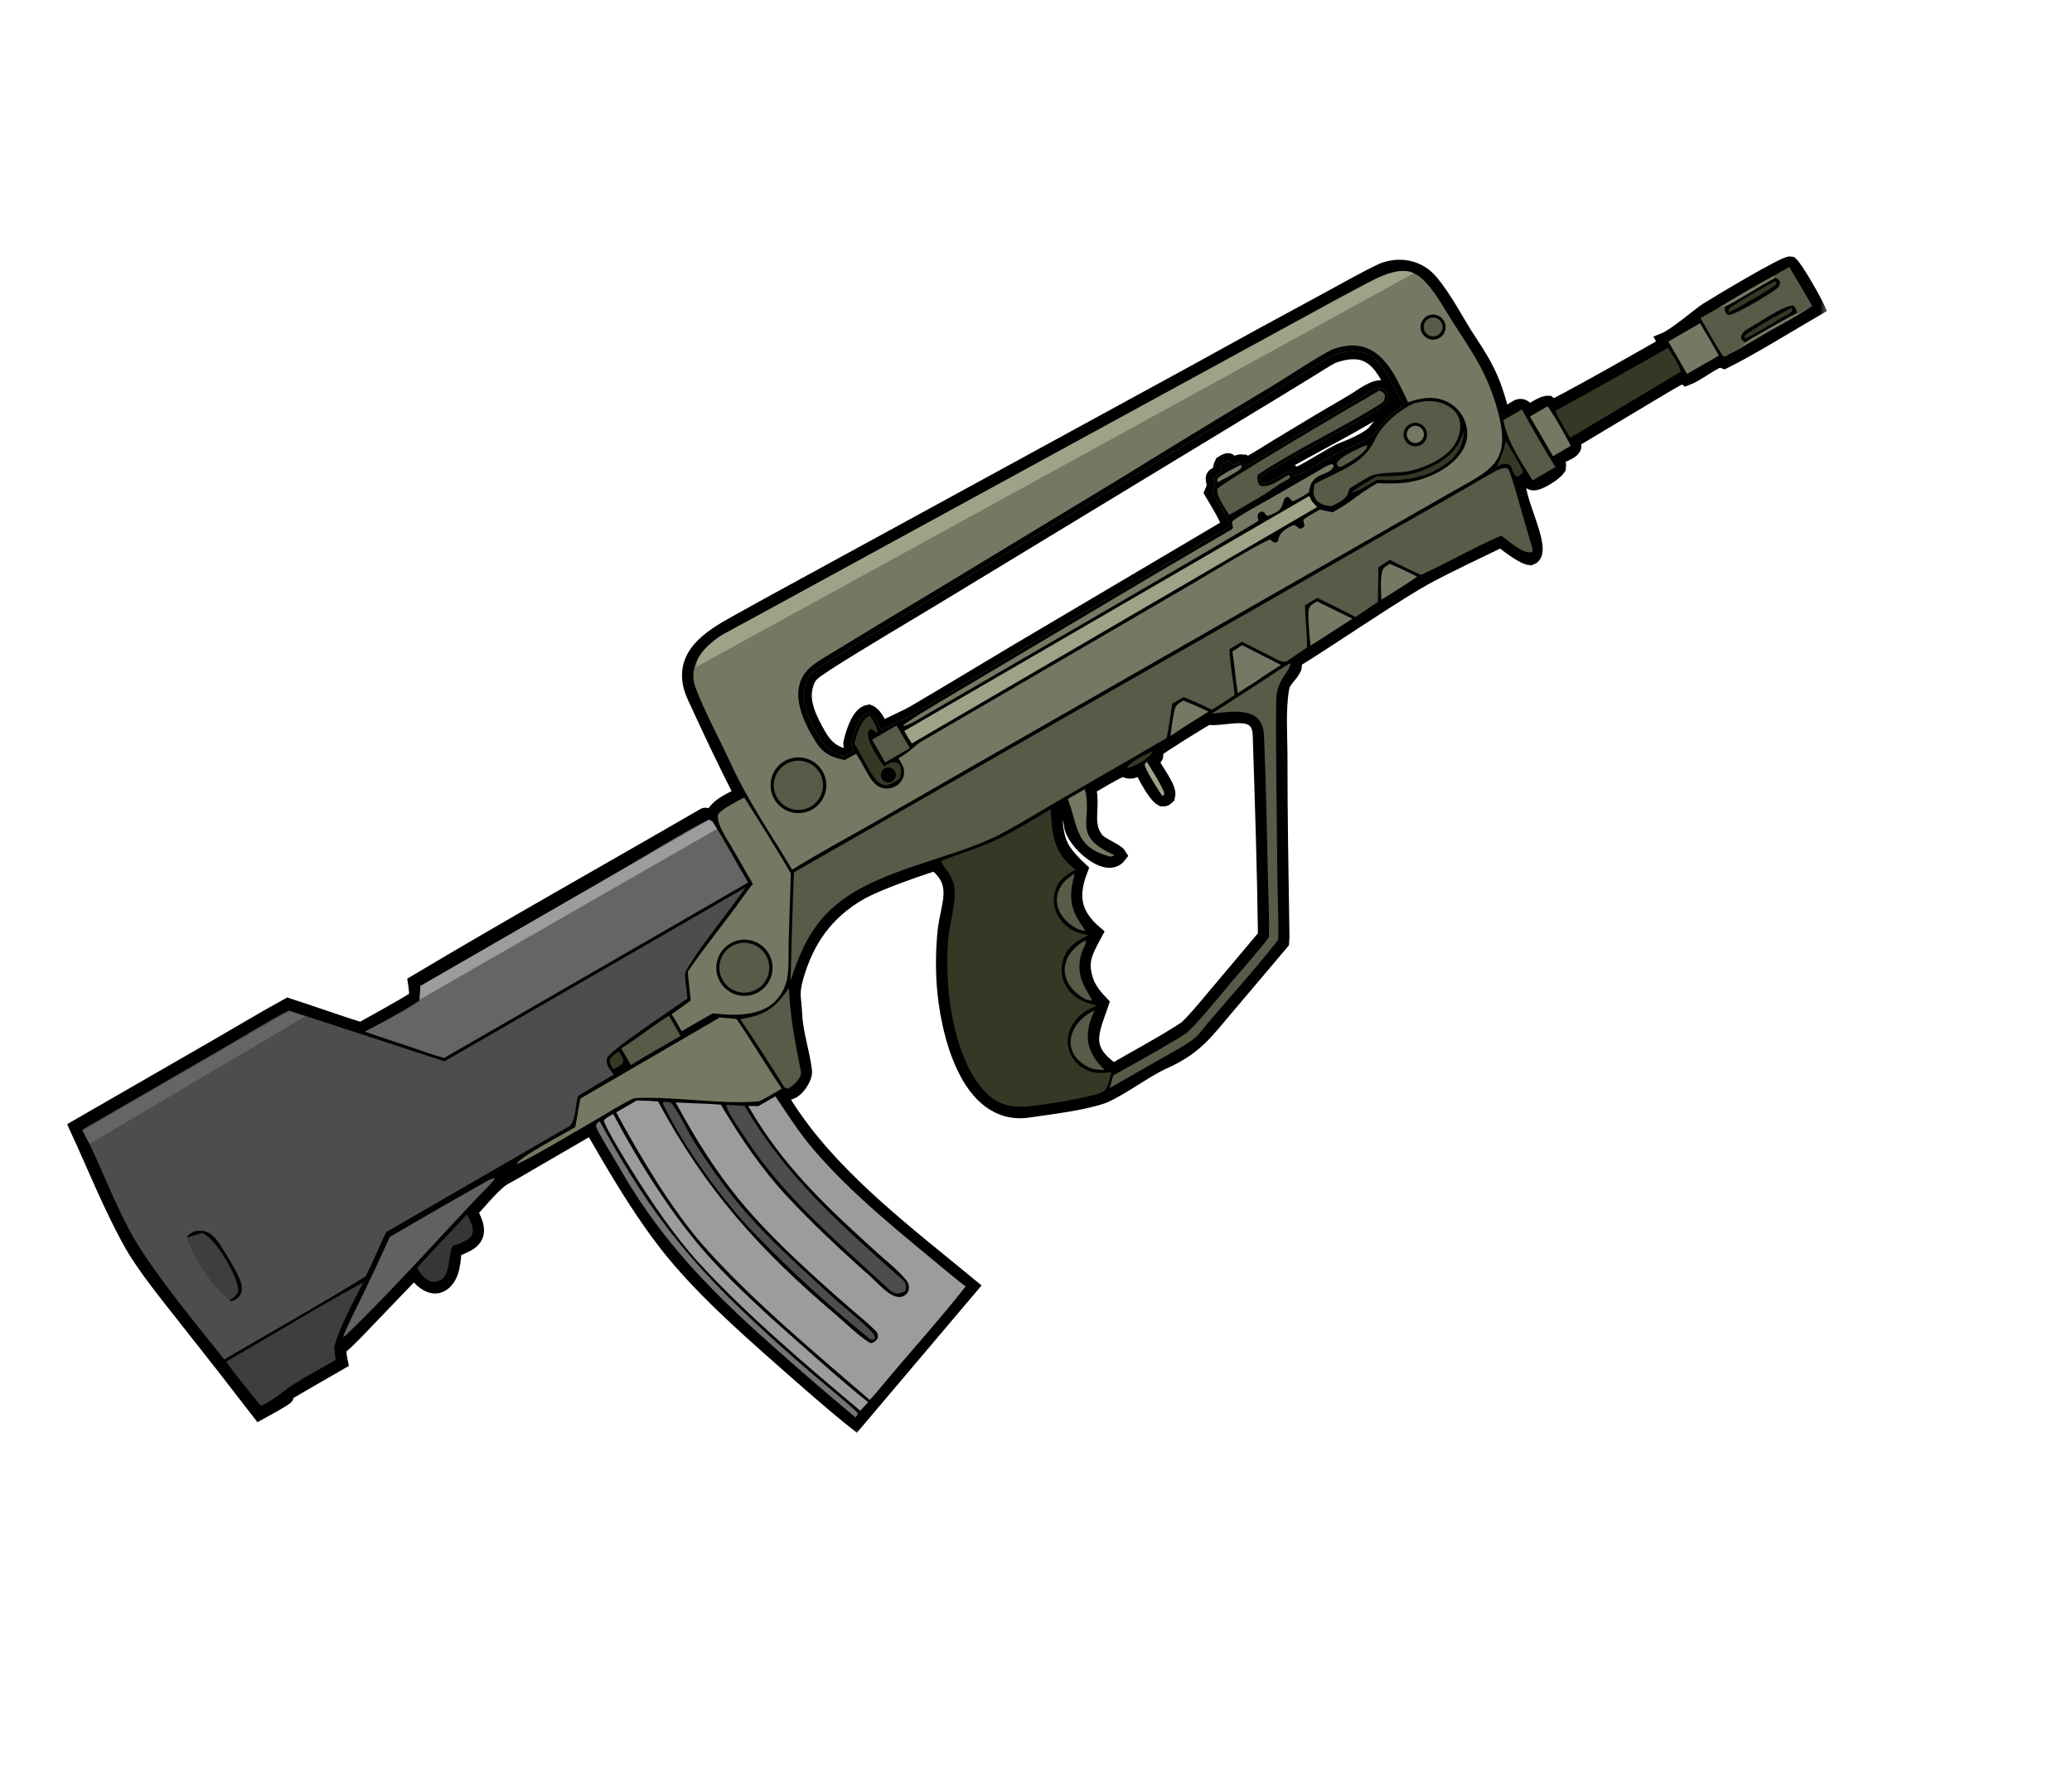 <svg width="129" height="110" viewBox="0 0 129 110" fill="none" xmlns="http://www.w3.org/2000/svg">
<mask id="path-1-outside-1_3290_12741" maskUnits="userSpaceOnUse" x="3.823" y="15.464" width="110" height="74" fill="black">
<rect fill="white" x="3.823" y="15.464" width="110" height="74"/>
<path fill-rule="evenodd" clip-rule="evenodd" d="M43.28 43.356C42.166 40.936 44.183 39.724 45.946 38.756L47.946 37.647L74.445 23.182C77.156 21.678 79.877 20.191 82.607 18.721C83.756 18.102 84.95 17.41 86.124 16.858C87.194 16.46 88.332 16.701 89.057 17.574C90.029 18.744 90.678 20.122 91.503 21.352C92.637 23.04 93.043 24.014 93.531 25.97C93.662 25.89 93.798 25.804 93.929 25.727C94.518 25.38 94.695 25.05 95.163 25.726C95.468 25.543 96.072 25.122 96.383 25.136C96.471 25.209 96.653 25.394 96.727 25.358C98.738 24.325 101.784 22.583 103.648 21.52C103.706 21.477 103.764 21.41 103.651 21.208C104.328 20.935 105.871 19.601 106.298 19.332C106.961 18.916 111.135 16.407 111.471 16.465C111.821 16.791 112.856 18.642 113.102 19.157C111.446 20.116 108.984 21.648 107.334 22.461C107.218 22.424 107.211 22.417 107.111 22.345C106.401 22.599 105.681 23.247 104.986 23.51L104.781 23.356C104.407 23.496 103.095 24.303 102.713 24.529L97.945 27.382C97.818 27.7 98.025 27.72 97.92 27.887C97.71 28.219 96.917 28.309 96.861 28.701C97.005 28.942 97.019 28.88 96.993 29.112C96.774 29.448 95.994 29.923 95.612 30.018C95.143 30.134 95.157 29.511 94.564 29.885C94.126 30.702 96.266 34.355 95.287 34.692C94.812 34.648 93.866 33.879 93.456 33.572C92.216 34.173 90.037 35.19 88.631 35.967L88.081 36.283C85.595 37.784 83.038 39.563 80.552 41.111C80.481 41.32 80.59 41.433 80.538 41.558C80.332 42.045 79.855 42.297 79.764 42.844C79.529 44.255 79.656 45.7 79.656 47.124C79.653 50.784 79.722 54.441 79.778 58.1C79.781 58.286 79.781 58.468 79.764 58.653L76.352 62.687C75.017 64.262 74.392 65.183 72.432 66.066C71.279 66.586 69.913 67.65 68.721 68.183C67.449 68.648 65.395 68.872 64.051 69.078C60.243 69.662 59.004 64.097 58.813 61.227C58.746 60.153 58.764 59.075 58.869 58.004C59.05 56.339 59.829 55.103 58.399 53.852C58.343 53.802 58.286 53.754 58.229 53.705C57.069 54.089 54.913 54.817 53.719 55.44L53.493 55.563C51.384 56.788 50.158 58.542 49.508 60.886C49.226 61.9 49.398 62.139 49.446 63.18C49.5 64.375 49.928 65.547 50.056 66.695C50.094 67.049 49.69 67.645 49.435 67.82C49.128 68.09 48.757 67.941 48.563 68.148C48.597 68.459 49.188 69.292 49.397 69.594C52.213 73.653 56.59 76.948 60.403 80.093L53.278 88.511C51.815 87.342 50.203 85.918 48.794 84.674C46.304 82.476 43.575 80.06 41.535 77.448C40.233 75.779 39.04 73.87 37.93 71.986L36.848 70.121C36.064 70.564 32.631 72.572 32.071 72.895C31.552 73.195 31.317 73.268 30.938 73.604C30.317 74.155 29.794 74.821 29.229 75.429C29.632 76.226 29.998 76.984 28.959 77.484C28.723 77.595 28.484 77.703 28.245 77.806C28.176 78.484 28.167 79.352 27.608 79.829C27.002 80.346 26.324 79.771 25.94 79.283C25.891 79.221 25.843 79.157 25.795 79.094L22.952 82.055C22.42 82.608 21.615 83.48 21.032 83.937C21.068 84.215 21.1 84.517 21.157 84.789C20.116 85.388 19.062 85.991 18.026 86.601C17.733 86.773 17.836 86.91 17.772 86.957C17.367 87.252 16.573 87.674 16.163 87.899C14.621 85.895 13.063 83.901 11.491 81.921C10.478 80.63 9.035 78.859 8.239 77.456C6.972 75.219 5.914 72.545 4.823 70.196L13.585 65.148C15.001 64.332 16.509 63.423 17.932 62.643C19.436 63.13 20.978 63.685 22.476 64.154C23.256 63.707 25.333 62.592 25.987 62.125C25.965 61.824 25.949 61.483 25.901 61.188C31.835 57.645 37.892 54.26 43.872 50.793C43.95 50.749 44.329 50.933 44.383 50.83C44.747 50.119 45.481 49.874 46.223 49.469C45.19 47.484 44.218 45.389 43.28 43.356ZM75.197 44.618C74.847 44.786 72.079 46.514 71.888 46.718C71.986 47.235 71.909 47.004 71.657 47.415C71.882 47.986 72.812 49.059 72.668 49.568C72.485 49.727 72.562 49.707 72.349 49.699C71.912 49.456 71.305 48.205 71.017 47.697C70.479 47.996 70.471 48.081 69.874 47.844C69.261 48.102 68.339 48.673 67.726 49.024C68.066 50.252 67.428 51.315 68.258 52.322C68.519 52.638 69.497 53.013 69.642 53.255C68.909 54.229 66.816 52.349 66.74 51.358C66.719 51.094 66.388 50.096 66.286 49.861L65.609 50.253C65.707 52.255 65.799 52.812 67.226 54.151C66.595 55.791 66.799 56.951 68.141 58.105C67.473 59.344 67.121 59.956 67.692 61.366C67.97 61.863 68.145 62.072 68.529 62.477C67.902 64.305 67.304 65.331 69.32 66.718C70.754 65.871 72.418 65.002 73.799 64.091C74.174 63.843 75.363 62.386 75.705 61.981L78.819 58.284C78.768 54.124 78.626 49.926 78.493 45.767C78.43 43.791 76.208 44.817 75.197 44.618ZM82.957 22.128C82.643 22.274 82.049 22.667 81.725 22.864L79.203 24.407L58.407 37.025C56.087 38.433 53.735 39.801 51.447 41.261C51.043 41.558 50.482 41.818 50.267 42.284C49.753 43.4 50.204 44.432 50.745 45.445C51.189 46.278 51.558 46.804 52.523 47.099C52.744 46.984 53.035 46.872 53.155 46.686C53.125 46.629 52.986 46.357 52.994 46.312C53.109 45.778 53.469 44.471 54.086 44.37C54.463 44.521 54.665 45.065 54.871 45.457C55.554 45.047 56.301 44.778 57.022 44.356C59.121 43.125 61.197 41.859 63.288 40.615L76.586 32.754C76.348 32.059 75.864 31.3 75.487 30.658C75.552 30.503 75.653 30.287 75.624 30.152C75.473 29.48 75.626 29.756 76.041 29.356C76.053 29.345 75.947 29.192 76.117 28.862C76.668 28.516 76.422 28.857 76.843 28.933C76.884 28.94 77.113 28.762 77.342 28.786C77.416 28.902 77.43 28.944 77.545 29.012C77.915 28.863 79.36 27.947 79.787 27.687C81.268 26.784 82.759 25.896 84.259 25.025C84.769 24.731 85.673 23.981 86.206 24.209C86.421 24.554 86.506 25.051 86.093 25.309C83.679 26.819 80.976 28.082 78.573 29.583C78.443 29.763 78.412 29.912 78.558 30.081C79.114 30.192 79.881 29.363 80.283 29.364C80.437 29.428 80.472 29.469 80.585 29.585L80.619 29.621C81.162 29.525 82.967 28.267 83.647 28.02C84.139 27.84 85.313 27.318 85.613 26.938C86.207 26.183 86.615 25.776 87.396 25.214C86.26 23.324 85.843 21.095 82.957 22.128Z"/>
</mask>
<path fill-rule="evenodd" clip-rule="evenodd" d="M43.28 43.356C42.166 40.936 44.183 39.724 45.946 38.756L47.946 37.647L74.445 23.182C77.156 21.678 79.877 20.191 82.607 18.721C83.756 18.102 84.95 17.41 86.124 16.858C87.194 16.46 88.332 16.701 89.057 17.574C90.029 18.744 90.678 20.122 91.503 21.352C92.637 23.04 93.043 24.014 93.531 25.97C93.662 25.89 93.798 25.804 93.929 25.727C94.518 25.38 94.695 25.05 95.163 25.726C95.468 25.543 96.072 25.122 96.383 25.136C96.471 25.209 96.653 25.394 96.727 25.358C98.738 24.325 101.784 22.583 103.648 21.52C103.706 21.477 103.764 21.41 103.651 21.208C104.328 20.935 105.871 19.601 106.298 19.332C106.961 18.916 111.135 16.407 111.471 16.465C111.821 16.791 112.856 18.642 113.102 19.157C111.446 20.116 108.984 21.648 107.334 22.461C107.218 22.424 107.211 22.417 107.111 22.345C106.401 22.599 105.681 23.247 104.986 23.51L104.781 23.356C104.407 23.496 103.095 24.303 102.713 24.529L97.945 27.382C97.818 27.7 98.025 27.72 97.92 27.887C97.71 28.219 96.917 28.309 96.861 28.701C97.005 28.942 97.019 28.88 96.993 29.112C96.774 29.448 95.994 29.923 95.612 30.018C95.143 30.134 95.157 29.511 94.564 29.885C94.126 30.702 96.266 34.355 95.287 34.692C94.812 34.648 93.866 33.879 93.456 33.572C92.216 34.173 90.037 35.19 88.631 35.967L88.081 36.283C85.595 37.784 83.038 39.563 80.552 41.111C80.481 41.32 80.59 41.433 80.538 41.558C80.332 42.045 79.855 42.297 79.764 42.844C79.529 44.255 79.656 45.7 79.656 47.124C79.653 50.784 79.722 54.441 79.778 58.1C79.781 58.286 79.781 58.468 79.764 58.653L76.352 62.687C75.017 64.262 74.392 65.183 72.432 66.066C71.279 66.586 69.913 67.65 68.721 68.183C67.449 68.648 65.395 68.872 64.051 69.078C60.243 69.662 59.004 64.097 58.813 61.227C58.746 60.153 58.764 59.075 58.869 58.004C59.05 56.339 59.829 55.103 58.399 53.852C58.343 53.802 58.286 53.754 58.229 53.705C57.069 54.089 54.913 54.817 53.719 55.44L53.493 55.563C51.384 56.788 50.158 58.542 49.508 60.886C49.226 61.9 49.398 62.139 49.446 63.18C49.5 64.375 49.928 65.547 50.056 66.695C50.094 67.049 49.69 67.645 49.435 67.82C49.128 68.09 48.757 67.941 48.563 68.148C48.597 68.459 49.188 69.292 49.397 69.594C52.213 73.653 56.59 76.948 60.403 80.093L53.278 88.511C51.815 87.342 50.203 85.918 48.794 84.674C46.304 82.476 43.575 80.06 41.535 77.448C40.233 75.779 39.04 73.87 37.93 71.986L36.848 70.121C36.064 70.564 32.631 72.572 32.071 72.895C31.552 73.195 31.317 73.268 30.938 73.604C30.317 74.155 29.794 74.821 29.229 75.429C29.632 76.226 29.998 76.984 28.959 77.484C28.723 77.595 28.484 77.703 28.245 77.806C28.176 78.484 28.167 79.352 27.608 79.829C27.002 80.346 26.324 79.771 25.94 79.283C25.891 79.221 25.843 79.157 25.795 79.094L22.952 82.055C22.42 82.608 21.615 83.48 21.032 83.937C21.068 84.215 21.1 84.517 21.157 84.789C20.116 85.388 19.062 85.991 18.026 86.601C17.733 86.773 17.836 86.91 17.772 86.957C17.367 87.252 16.573 87.674 16.163 87.899C14.621 85.895 13.063 83.901 11.491 81.921C10.478 80.63 9.035 78.859 8.239 77.456C6.972 75.219 5.914 72.545 4.823 70.196L13.585 65.148C15.001 64.332 16.509 63.423 17.932 62.643C19.436 63.13 20.978 63.685 22.476 64.154C23.256 63.707 25.333 62.592 25.987 62.125C25.965 61.824 25.949 61.483 25.901 61.188C31.835 57.645 37.892 54.26 43.872 50.793C43.95 50.749 44.329 50.933 44.383 50.83C44.747 50.119 45.481 49.874 46.223 49.469C45.19 47.484 44.218 45.389 43.28 43.356ZM75.197 44.618C74.847 44.786 72.079 46.514 71.888 46.718C71.986 47.235 71.909 47.004 71.657 47.415C71.882 47.986 72.812 49.059 72.668 49.568C72.485 49.727 72.562 49.707 72.349 49.699C71.912 49.456 71.305 48.205 71.017 47.697C70.479 47.996 70.471 48.081 69.874 47.844C69.261 48.102 68.339 48.673 67.726 49.024C68.066 50.252 67.428 51.315 68.258 52.322C68.519 52.638 69.497 53.013 69.642 53.255C68.909 54.229 66.816 52.349 66.74 51.358C66.719 51.094 66.388 50.096 66.286 49.861L65.609 50.253C65.707 52.255 65.799 52.812 67.226 54.151C66.595 55.791 66.799 56.951 68.141 58.105C67.473 59.344 67.121 59.956 67.692 61.366C67.97 61.863 68.145 62.072 68.529 62.477C67.902 64.305 67.304 65.331 69.32 66.718C70.754 65.871 72.418 65.002 73.799 64.091C74.174 63.843 75.363 62.386 75.705 61.981L78.819 58.284C78.768 54.124 78.626 49.926 78.493 45.767C78.43 43.791 76.208 44.817 75.197 44.618ZM82.957 22.128C82.643 22.274 82.049 22.667 81.725 22.864L79.203 24.407L58.407 37.025C56.087 38.433 53.735 39.801 51.447 41.261C51.043 41.558 50.482 41.818 50.267 42.284C49.753 43.4 50.204 44.432 50.745 45.445C51.189 46.278 51.558 46.804 52.523 47.099C52.744 46.984 53.035 46.872 53.155 46.686C53.125 46.629 52.986 46.357 52.994 46.312C53.109 45.778 53.469 44.471 54.086 44.37C54.463 44.521 54.665 45.065 54.871 45.457C55.554 45.047 56.301 44.778 57.022 44.356C59.121 43.125 61.197 41.859 63.288 40.615L76.586 32.754C76.348 32.059 75.864 31.3 75.487 30.658C75.552 30.503 75.653 30.287 75.624 30.152C75.473 29.48 75.626 29.756 76.041 29.356C76.053 29.345 75.947 29.192 76.117 28.862C76.668 28.516 76.422 28.857 76.843 28.933C76.884 28.94 77.113 28.762 77.342 28.786C77.416 28.902 77.43 28.944 77.545 29.012C77.915 28.863 79.36 27.947 79.787 27.687C81.268 26.784 82.759 25.896 84.259 25.025C84.769 24.731 85.673 23.981 86.206 24.209C86.421 24.554 86.506 25.051 86.093 25.309C83.679 26.819 80.976 28.082 78.573 29.583C78.443 29.763 78.412 29.912 78.558 30.081C79.114 30.192 79.881 29.363 80.283 29.364C80.437 29.428 80.472 29.469 80.585 29.585L80.619 29.621C81.162 29.525 82.967 28.267 83.647 28.02C84.139 27.84 85.313 27.318 85.613 26.938C86.207 26.183 86.615 25.776 87.396 25.214C86.26 23.324 85.843 21.095 82.957 22.128Z" fill="#020101"/>
<path fill-rule="evenodd" clip-rule="evenodd" d="M43.28 43.356C42.166 40.936 44.183 39.724 45.946 38.756L47.946 37.647L74.445 23.182C77.156 21.678 79.877 20.191 82.607 18.721C83.756 18.102 84.95 17.41 86.124 16.858C87.194 16.46 88.332 16.701 89.057 17.574C90.029 18.744 90.678 20.122 91.503 21.352C92.637 23.04 93.043 24.014 93.531 25.97C93.662 25.89 93.798 25.804 93.929 25.727C94.518 25.38 94.695 25.05 95.163 25.726C95.468 25.543 96.072 25.122 96.383 25.136C96.471 25.209 96.653 25.394 96.727 25.358C98.738 24.325 101.784 22.583 103.648 21.52C103.706 21.477 103.764 21.41 103.651 21.208C104.328 20.935 105.871 19.601 106.298 19.332C106.961 18.916 111.135 16.407 111.471 16.465C111.821 16.791 112.856 18.642 113.102 19.157C111.446 20.116 108.984 21.648 107.334 22.461C107.218 22.424 107.211 22.417 107.111 22.345C106.401 22.599 105.681 23.247 104.986 23.51L104.781 23.356C104.407 23.496 103.095 24.303 102.713 24.529L97.945 27.382C97.818 27.7 98.025 27.72 97.92 27.887C97.71 28.219 96.917 28.309 96.861 28.701C97.005 28.942 97.019 28.88 96.993 29.112C96.774 29.448 95.994 29.923 95.612 30.018C95.143 30.134 95.157 29.511 94.564 29.885C94.126 30.702 96.266 34.355 95.287 34.692C94.812 34.648 93.866 33.879 93.456 33.572C92.216 34.173 90.037 35.19 88.631 35.967L88.081 36.283C85.595 37.784 83.038 39.563 80.552 41.111C80.481 41.32 80.59 41.433 80.538 41.558C80.332 42.045 79.855 42.297 79.764 42.844C79.529 44.255 79.656 45.7 79.656 47.124C79.653 50.784 79.722 54.441 79.778 58.1C79.781 58.286 79.781 58.468 79.764 58.653L76.352 62.687C75.017 64.262 74.392 65.183 72.432 66.066C71.279 66.586 69.913 67.65 68.721 68.183C67.449 68.648 65.395 68.872 64.051 69.078C60.243 69.662 59.004 64.097 58.813 61.227C58.746 60.153 58.764 59.075 58.869 58.004C59.05 56.339 59.829 55.103 58.399 53.852C58.343 53.802 58.286 53.754 58.229 53.705C57.069 54.089 54.913 54.817 53.719 55.44L53.493 55.563C51.384 56.788 50.158 58.542 49.508 60.886C49.226 61.9 49.398 62.139 49.446 63.18C49.5 64.375 49.928 65.547 50.056 66.695C50.094 67.049 49.69 67.645 49.435 67.82C49.128 68.09 48.757 67.941 48.563 68.148C48.597 68.459 49.188 69.292 49.397 69.594C52.213 73.653 56.59 76.948 60.403 80.093L53.278 88.511C51.815 87.342 50.203 85.918 48.794 84.674C46.304 82.476 43.575 80.06 41.535 77.448C40.233 75.779 39.04 73.87 37.93 71.986L36.848 70.121C36.064 70.564 32.631 72.572 32.071 72.895C31.552 73.195 31.317 73.268 30.938 73.604C30.317 74.155 29.794 74.821 29.229 75.429C29.632 76.226 29.998 76.984 28.959 77.484C28.723 77.595 28.484 77.703 28.245 77.806C28.176 78.484 28.167 79.352 27.608 79.829C27.002 80.346 26.324 79.771 25.94 79.283C25.891 79.221 25.843 79.157 25.795 79.094L22.952 82.055C22.42 82.608 21.615 83.48 21.032 83.937C21.068 84.215 21.1 84.517 21.157 84.789C20.116 85.388 19.062 85.991 18.026 86.601C17.733 86.773 17.836 86.91 17.772 86.957C17.367 87.252 16.573 87.674 16.163 87.899C14.621 85.895 13.063 83.901 11.491 81.921C10.478 80.63 9.035 78.859 8.239 77.456C6.972 75.219 5.914 72.545 4.823 70.196L13.585 65.148C15.001 64.332 16.509 63.423 17.932 62.643C19.436 63.13 20.978 63.685 22.476 64.154C23.256 63.707 25.333 62.592 25.987 62.125C25.965 61.824 25.949 61.483 25.901 61.188C31.835 57.645 37.892 54.26 43.872 50.793C43.95 50.749 44.329 50.933 44.383 50.83C44.747 50.119 45.481 49.874 46.223 49.469C45.19 47.484 44.218 45.389 43.28 43.356ZM75.197 44.618C74.847 44.786 72.079 46.514 71.888 46.718C71.986 47.235 71.909 47.004 71.657 47.415C71.882 47.986 72.812 49.059 72.668 49.568C72.485 49.727 72.562 49.707 72.349 49.699C71.912 49.456 71.305 48.205 71.017 47.697C70.479 47.996 70.471 48.081 69.874 47.844C69.261 48.102 68.339 48.673 67.726 49.024C68.066 50.252 67.428 51.315 68.258 52.322C68.519 52.638 69.497 53.013 69.642 53.255C68.909 54.229 66.816 52.349 66.74 51.358C66.719 51.094 66.388 50.096 66.286 49.861L65.609 50.253C65.707 52.255 65.799 52.812 67.226 54.151C66.595 55.791 66.799 56.951 68.141 58.105C67.473 59.344 67.121 59.956 67.692 61.366C67.97 61.863 68.145 62.072 68.529 62.477C67.902 64.305 67.304 65.331 69.32 66.718C70.754 65.871 72.418 65.002 73.799 64.091C74.174 63.843 75.363 62.386 75.705 61.981L78.819 58.284C78.768 54.124 78.626 49.926 78.493 45.767C78.43 43.791 76.208 44.817 75.197 44.618ZM82.957 22.128C82.643 22.274 82.049 22.667 81.725 22.864L79.203 24.407L58.407 37.025C56.087 38.433 53.735 39.801 51.447 41.261C51.043 41.558 50.482 41.818 50.267 42.284C49.753 43.4 50.204 44.432 50.745 45.445C51.189 46.278 51.558 46.804 52.523 47.099C52.744 46.984 53.035 46.872 53.155 46.686C53.125 46.629 52.986 46.357 52.994 46.312C53.109 45.778 53.469 44.471 54.086 44.37C54.463 44.521 54.665 45.065 54.871 45.457C55.554 45.047 56.301 44.778 57.022 44.356C59.121 43.125 61.197 41.859 63.288 40.615L76.586 32.754C76.348 32.059 75.864 31.3 75.487 30.658C75.552 30.503 75.653 30.287 75.624 30.152C75.473 29.48 75.626 29.756 76.041 29.356C76.053 29.345 75.947 29.192 76.117 28.862C76.668 28.516 76.422 28.857 76.843 28.933C76.884 28.94 77.113 28.762 77.342 28.786C77.416 28.902 77.43 28.944 77.545 29.012C77.915 28.863 79.36 27.947 79.787 27.687C81.268 26.784 82.759 25.896 84.259 25.025C84.769 24.731 85.673 23.981 86.206 24.209C86.421 24.554 86.506 25.051 86.093 25.309C83.679 26.819 80.976 28.082 78.573 29.583C78.443 29.763 78.412 29.912 78.558 30.081C79.114 30.192 79.881 29.363 80.283 29.364C80.437 29.428 80.472 29.469 80.585 29.585L80.619 29.621C81.162 29.525 82.967 28.267 83.647 28.02C84.139 27.84 85.313 27.318 85.613 26.938C86.207 26.183 86.615 25.776 87.396 25.214C86.26 23.324 85.843 21.095 82.957 22.128Z" stroke="black" mask="url(#path-1-outside-1_3290_12741)"/>
<path d="M45.102 39.446C43.929 40.108 42.766 41.338 43.306 42.824C43.931 44.445 44.791 45.998 45.518 47.579C46.565 49.861 48.033 51.987 49.32 54.144C50.943 53.133 52.818 52.121 54.491 51.171L61.941 46.897L89.867 30.927C92.829 29.195 94.304 28.995 93.11 25.105C92.37 22.696 91.268 21.424 90.005 19.332C88.243 16.416 87.575 16.31 84.673 17.852C83.574 18.433 82.481 19.024 81.393 19.627L71.408 25.085L47.072 38.383C46.412 38.73 45.754 39.085 45.102 39.446ZM82.958 22.128C85.843 21.095 86.261 23.324 87.397 25.213C86.615 25.776 86.208 26.183 85.614 26.937C85.314 27.317 84.139 27.84 83.647 28.02C82.967 28.267 81.161 29.525 80.619 29.62L80.585 29.585C80.472 29.469 80.437 29.427 80.282 29.364C79.881 29.363 79.114 30.192 78.558 30.081C78.412 29.912 78.443 29.763 78.574 29.582C80.977 28.081 83.68 26.819 86.093 25.309C86.506 25.051 86.421 24.554 86.206 24.209C85.673 23.981 84.769 24.731 84.259 25.025C82.759 25.896 81.268 26.783 79.787 27.687C79.359 27.946 77.917 28.862 77.546 29.012C77.43 28.944 77.417 28.902 77.342 28.785C77.113 28.761 76.884 28.939 76.844 28.931C76.422 28.856 76.669 28.516 76.117 28.862C75.948 29.19 76.052 29.343 76.042 29.356C75.626 29.756 75.473 29.48 75.624 30.152C75.654 30.287 75.552 30.502 75.487 30.657C75.864 31.3 76.348 32.059 76.586 32.754L63.289 40.614C61.198 41.859 59.121 43.125 57.023 44.356C56.302 44.778 55.555 45.046 54.871 45.456C54.665 45.064 54.464 44.52 54.087 44.369C53.469 44.47 53.109 45.778 52.995 46.312C52.985 46.356 53.126 46.628 53.156 46.685C53.036 46.872 52.745 46.982 52.524 47.097C51.558 46.802 51.19 46.278 50.746 45.445C50.205 44.431 49.753 43.4 50.268 42.283C50.483 41.817 51.044 41.557 51.447 41.26C53.736 39.8 56.087 38.433 58.407 37.025L71.907 28.832L79.204 24.406L81.725 22.864C82.05 22.667 82.644 22.273 82.958 22.128Z" fill="#757963"/>
<path d="M82.96 21.752C82.094 22.164 80.171 23.454 79.242 24.012C76.152 25.857 73.076 27.727 70.017 29.623L58.694 36.48C56.232 37.952 53.766 39.439 51.317 40.937C50.542 41.41 49.923 41.842 49.74 42.778C49.521 43.9 50.194 45.237 50.774 46.162C51.254 46.927 51.763 47.15 52.591 47.316L53.31 46.924C53.361 47.013 53.425 47.143 53.483 47.227C53.865 47.786 54.209 48.86 54.915 49.054C55.554 49.23 56.259 48.794 56.287 48.113C56.302 47.746 56.118 47.522 55.938 47.21C56.808 46.721 56.923 46.376 57.613 46.022L74.058 36.446C74.682 36.084 78.592 33.705 79.085 33.584C79.208 33.701 79.247 33.755 79.419 33.786C79.684 33.628 79.516 33.709 79.655 33.376C79.775 33.089 80.206 32.826 80.479 32.713C80.649 32.642 80.727 32.81 80.941 32.919C81.161 32.846 81.097 32.898 81.216 32.737C81.193 32.617 81.168 32.496 81.14 32.377C81.282 32.199 81.954 31.855 82.191 31.723C82.426 31.794 82.73 31.843 82.976 31.89C84.009 31.351 84.607 30.719 85.756 30.081C86.945 30.131 87.838 30.125 88.967 29.666C90.271 29.136 91.761 27.976 91.248 26.346C91.069 25.78 90.671 25.309 90.144 25.037C89.299 24.606 88.499 24.766 87.657 25.048C87.548 24.748 87.385 24.477 87.251 24.192C86.373 22.323 85.228 20.922 82.96 21.752ZM82.958 22.127C85.843 21.095 86.261 23.324 87.396 25.213C86.615 25.776 86.208 26.182 85.613 26.937C85.314 27.317 84.139 27.84 83.647 28.02C82.966 28.268 81.162 29.524 80.619 29.62L80.585 29.585C80.472 29.469 80.438 29.428 80.283 29.364C79.882 29.363 79.114 30.192 78.558 30.08C78.412 29.912 78.443 29.762 78.573 29.582C80.977 28.081 83.68 26.818 86.094 25.309C86.507 25.051 86.421 24.553 86.206 24.209C85.673 23.98 84.769 24.731 84.259 25.025C82.759 25.896 81.268 26.784 79.788 27.687C79.361 27.946 77.916 28.862 77.545 29.012C77.43 28.944 77.416 28.902 77.342 28.785C77.114 28.762 76.885 28.939 76.844 28.932C76.422 28.857 76.668 28.516 76.117 28.862C75.947 29.192 76.053 29.344 76.042 29.356C75.626 29.756 75.473 29.48 75.623 30.152C75.653 30.287 75.552 30.503 75.487 30.658C75.864 31.3 76.349 32.059 76.586 32.754L63.289 40.614C61.198 41.859 59.121 43.124 57.023 44.355C56.302 44.778 55.554 45.046 54.871 45.456C54.665 45.064 54.463 44.52 54.087 44.369C53.469 44.47 53.109 45.778 52.995 46.312C52.986 46.355 53.125 46.628 53.155 46.685C53.035 46.872 52.745 46.983 52.524 47.098C51.558 46.803 51.19 46.278 50.745 45.445C50.204 44.431 49.753 43.4 50.268 42.283C50.483 41.817 51.044 41.558 51.447 41.261C53.736 39.801 56.087 38.433 58.407 37.025L71.907 28.832L79.204 24.406L81.725 22.864C82.049 22.667 82.643 22.273 82.958 22.127Z" fill="#020101"/>
<path d="M81.512 30.878L56.298 45.507C56.462 45.812 56.575 45.998 56.77 46.285L82.006 31.566C81.724 31.262 81.683 31.276 81.512 30.878Z" fill="#9EA388"/>
<path d="M87.994 25.121C87.08 25.566 86.048 26.418 85.617 27.349C84.876 28.947 83.324 29.31 81.855 30.132C81.819 30.26 81.797 30.392 81.788 30.524C81.736 31.232 82.296 31.48 82.906 31.511C83.279 31.318 83.821 31.096 83.932 30.684C84.018 30.366 84.013 30.425 84.282 30.248C84.477 30.129 85.243 29.654 85.416 29.597C86.124 29.363 87.132 29.484 87.891 29.298C88.811 29.064 90.026 28.521 90.549 27.699C91.078 26.868 91.107 25.809 90.158 25.279C89.432 24.873 88.764 24.922 87.994 25.121Z" fill="#575B47"/>
<path d="M88.029 26.329C87.767 26.361 87.543 26.531 87.442 26.775C87.341 27.019 87.379 27.298 87.541 27.506C87.703 27.714 87.965 27.818 88.226 27.779C88.622 27.721 88.897 27.354 88.843 26.957C88.789 26.561 88.427 26.281 88.029 26.329Z" fill="#020101"/>
<path d="M87.91 26.553C87.641 26.666 87.514 26.974 87.623 27.244C87.733 27.515 88.039 27.647 88.311 27.541C88.49 27.471 88.617 27.31 88.645 27.12C88.672 26.93 88.595 26.739 88.443 26.622C88.291 26.505 88.087 26.478 87.91 26.553Z" fill="#757963"/>
<path d="M82.176 29.256L79.023 31.073C78.486 31.377 77.091 32.133 76.698 32.482C76.709 32.623 76.731 32.684 76.77 32.818C76.744 32.885 76.714 32.943 76.652 32.979C75.044 33.908 73.425 34.857 71.827 35.799L60.415 42.574C59.179 43.324 57.428 44.309 56.275 45.108L56.269 45.186C56.228 45.199 56.207 45.213 56.171 45.207C56.479 45.242 57.43 44.638 57.736 44.454C59.425 43.475 78.218 32.598 78.347 32.416L78.288 32.097C78.374 31.9 78.33 31.963 78.531 31.843C78.863 31.904 78.64 31.998 78.94 32.118C79.711 31.827 79.746 31.753 79.972 31.036C80.127 30.921 80.06 30.938 80.226 30.944C80.305 31.031 80.382 31.119 80.458 31.208C80.723 31.157 81.246 30.805 81.504 30.648C81.591 29.307 82.905 29.666 83.038 28.991L82.951 28.899C82.722 28.898 82.39 29.131 82.176 29.256Z" fill="#757963"/>
<path d="M85.867 24.317C84.709 24.982 75.918 30.134 75.784 30.451C75.749 30.926 76.263 31.63 76.526 32.062L78.58 30.867C79.091 30.554 79.576 30.151 80.14 29.877C80.269 29.814 80.305 29.76 80.329 29.641L80.223 29.561C79.703 29.834 78.972 30.453 78.412 30.217C78.309 30.068 78.209 29.623 78.35 29.53C80.78 27.914 83.506 26.691 85.979 25.125C86.177 25 86.222 24.815 86.227 24.603C86.082 24.376 86.133 24.445 85.867 24.317Z" fill="#575B47"/>
<path d="M54.151 44.561C54.126 44.572 54.102 44.584 54.078 44.596C53.569 44.85 53.37 45.734 53.181 46.289C53.608 46.948 53.932 47.665 54.358 48.316C54.876 49.109 55.355 48.948 55.988 48.496C56.141 48.138 56.219 47.565 55.72 47.456C55.484 47.404 55.234 47.602 55.032 47.725C54.74 47.262 53.658 45.787 54.175 45.387C54.505 45.438 54.375 45.579 54.614 45.616C54.673 45.313 54.323 44.84 54.151 44.561Z" fill="#343925"/>
<path d="M55.26 47.781C55.092 47.799 54.946 47.906 54.88 48.062C54.813 48.217 54.835 48.396 54.937 48.531C55.04 48.665 55.207 48.733 55.374 48.71C55.627 48.675 55.805 48.443 55.774 48.189C55.743 47.935 55.514 47.754 55.26 47.781Z" fill="#020101"/>
<path d="M55.819 45.165L54.297 46.05L55.111 47.466L56.65 46.58L55.819 45.165Z" fill="#575B47"/>
<path d="M85.737 29.65C85.081 30.012 84.721 30.222 84.124 30.664C84.412 30.681 85.43 30.05 85.729 29.872C85.81 29.877 85.891 29.881 85.971 29.884C87.645 29.957 89.166 29.706 90.458 28.523C90.993 27.866 91.062 27.599 91.166 26.791C90.711 28.223 89.848 28.776 88.487 29.322C87.601 29.678 86.678 29.637 85.737 29.65Z" fill="#343925"/>
<path d="M84.822 27.814C84.367 28.041 83.377 28.442 83.222 28.868C83.304 29.049 83.252 28.995 83.41 29.09L83.575 29.024C83.909 28.844 85.201 28.124 85.115 27.704L84.822 27.814Z" fill="#575B47"/>
<path d="M77.284 28.934C76.877 29.117 76.131 29.494 75.808 29.79C75.771 29.824 75.793 29.96 75.796 30.029C76.237 29.8 76.847 29.503 77.23 29.191C77.314 29.123 77.285 29.07 77.284 28.934Z" fill="#757963"/>
<path d="M48.956 47.325C48.095 47.739 47.731 48.772 48.142 49.635C48.553 50.498 49.585 50.865 50.45 50.458C51.318 50.048 51.689 49.009 51.275 48.142C50.862 47.274 49.822 46.908 48.956 47.325Z" fill="#020101"/>
<path d="M49.313 47.412C48.496 47.63 48.01 48.469 48.227 49.286C48.445 50.104 49.284 50.59 50.102 50.373C50.92 50.155 51.406 49.316 51.189 48.498C50.971 47.68 50.131 47.194 49.313 47.412Z" fill="#575B47"/>
<path d="M89.057 19.601C88.634 19.692 88.366 20.11 88.459 20.533C88.552 20.955 88.971 21.222 89.394 21.127C89.814 21.032 90.078 20.616 89.985 20.196C89.892 19.776 89.477 19.509 89.057 19.601Z" fill="#020101"/>
<path d="M89.129 19.776C88.918 19.811 88.743 19.958 88.672 20.159C88.6 20.36 88.643 20.585 88.785 20.745C88.926 20.905 89.144 20.976 89.352 20.93C89.663 20.861 89.863 20.557 89.802 20.244C89.742 19.932 89.444 19.724 89.129 19.776Z" fill="#575B47"/>
<path d="M17.986 62.912C16.944 63.413 14.916 64.669 13.842 65.288L5.141 70.32C6.174 72.349 7.257 75.263 8.374 77.154C9.726 79.442 12.282 82.533 13.961 84.637C16.858 82.942 19.918 81.23 22.762 79.465C23.187 78.654 23.62 77.572 24.039 76.71L35.224 70.245C35.286 70.213 35.346 70.18 35.405 70.144C35.842 69.882 35.818 68.874 35.979 68.236C36.718 67.785 37.462 67.342 38.21 66.907C38.176 66.861 38.142 66.816 38.109 66.77C37.906 66.492 37.718 66.256 37.786 65.893C37.868 65.454 42.092 62.672 42.794 62.166C42.789 61.78 42.567 60.707 42.696 60.475C43.589 58.868 45.406 56.76 46.405 55.259L27.671 66.078L17.986 62.912Z" fill="#4D4D4D"/>
<path d="M11.617 77.042C11.758 76.836 11.842 76.803 12.061 76.679C13.109 76.398 13.513 77.211 14.017 77.99C14.203 78.279 14.381 78.598 14.548 78.895C14.846 79.424 15.392 80.349 14.765 80.841C14.646 80.934 14.48 81.017 14.327 81.004C12.736 79.636 11.858 77.793 11.617 77.042Z" fill="#3E3E3E"/>
<path d="M12.061 76.679C11.842 76.803 11.758 76.836 11.617 77.042C11.674 77.058 12.435 76.794 12.58 76.757C13.388 77.04 14.774 79.393 14.835 80.287C14.852 80.54 14.586 80.749 14.416 80.887L14.309 80.926L14.327 81.004C14.48 81.017 14.646 80.934 14.765 80.841C15.392 80.349 14.846 79.424 14.548 78.895C14.381 78.598 14.203 78.279 14.017 77.99C13.513 77.211 13.109 76.398 12.061 76.679Z" fill="#020101"/>
<path d="M61.329 47.503L49.43 54.308C49.339 56.501 49.28 58.837 49.222 61.041C49.898 59.001 50.65 57.347 52.428 56.04C55.072 54.096 58.976 53.507 61.916 52.117C62.981 51.613 64.768 50.503 65.823 49.892L72.632 45.954C72.768 45.276 72.879 44.494 72.989 43.807L73.693 43.395C74.277 43.648 74.878 43.898 75.443 44.189C75.908 43.919 76.413 43.571 76.867 43.273C76.793 42.384 76.558 41.287 76.549 40.417L77.314 39.953C77.917 40.251 78.518 40.553 79.116 40.859C79.422 41.014 79.804 41.277 80.085 41.184L81.38 40.309C81.373 39.483 81.273 38.546 81.238 37.694L82.008 37.221C82.808 37.61 83.604 38.008 84.395 38.415L85.786 37.478L85.818 35.321C86.026 35.17 86.311 34.997 86.531 34.853C87.066 35.154 87.896 35.522 88.469 35.795C90.116 35.029 91.817 34.066 93.458 33.347C93.936 33.67 94.822 34.535 95.383 34.368L95.44 34.243C95.136 33.239 94.842 32.231 94.557 31.221C94.385 30.625 94.217 29.987 93.995 29.408C93.959 29.313 93.908 29.18 93.817 29.15C93.63 29.089 93.259 29.243 93.096 29.334C92.095 29.895 91.102 30.494 90.104 31.059C87.572 32.486 85.048 33.927 82.531 35.381L61.329 47.503Z" fill="#575B47"/>
<path d="M39.644 68.514L38.364 69.251C39.787 71.889 41.801 75.29 43.785 77.542C46.761 80.917 50.736 84.215 54.15 87.162C54.429 86.859 54.709 86.527 54.973 86.209C56.667 84.166 58.486 82.173 60.124 80.089C59.807 79.857 59.501 79.614 59.199 79.362C56.224 76.879 53.114 74.465 50.595 71.501C49.731 70.485 49.015 69.358 48.277 68.253L47.211 68.866L46.582 68.855C48.675 72.503 51.309 74.995 54.388 77.788C55.061 78.424 55.793 78.948 56.391 79.661C56.872 80.231 56.413 80.895 55.782 80.722C55.127 80.542 54.43 79.611 53.878 79.197C52.222 77.707 50.571 76.165 49.049 74.538C47.401 72.773 46.106 70.839 44.879 68.774C43.996 68.705 42.969 68.686 42.067 68.638C44.759 73.587 46.752 75.87 50.867 79.626C51.614 80.303 52.37 80.97 53.135 81.626C53.585 82.013 54.097 82.426 54.508 82.85C54.674 83.022 54.66 83.104 54.648 83.302C54.554 83.459 54.312 83.705 54.117 83.58C53.382 83.111 52.69 82.406 52.014 81.833C47.299 77.837 43.916 74.062 40.971 68.578C40.498 68.539 40.118 68.518 39.644 68.514Z" fill="#9C9C9C"/>
<path d="M58.788 53.515L58.599 53.602C58.622 53.935 59.371 54.443 59.434 55.387C59.491 56.231 59.215 57.146 59.098 57.986C58.976 58.868 58.961 59.747 58.99 60.636C59.071 63.007 59.716 66.488 61.516 68.153C62.16 68.75 62.911 68.933 63.764 68.899C64.461 68.872 68.444 68.299 68.793 67.876C68.805 67.861 68.815 67.845 68.827 67.83C69.039 67.545 69.1 67.096 69.184 66.752C68.349 66.84 68.049 66.86 67.285 66.418C66.279 65.596 66.197 64.348 67.077 63.383C67.445 62.979 67.822 62.825 68.307 62.599C67.486 62.425 66.756 62.132 66.339 61.342C66.078 60.85 66.026 60.273 66.196 59.742C66.469 58.892 67.042 58.594 67.76 58.223C67.621 58.198 67.483 58.169 67.346 58.136C66.201 57.847 65.343 56.712 65.679 55.515C65.891 54.757 66.327 54.505 66.959 54.152C66.841 54.054 66.726 53.954 66.612 53.852C65.562 52.899 65.481 51.717 65.416 50.385C64.046 51.185 62.658 52.086 61.178 52.649C60.388 52.95 59.584 53.23 58.788 53.515Z" fill="#343925"/>
<path d="M44.132 51.023C42.536 51.824 40.105 53.334 38.478 54.275L26.166 61.392C26.185 61.796 26.169 61.914 26.103 62.308C25.135 62.955 23.763 63.67 22.717 64.232C23.652 64.552 24.588 64.865 25.526 65.173C26.211 65.407 26.96 65.681 27.653 65.867L46.576 54.945C45.868 53.752 45.143 52.374 44.392 51.198C44.35 51.131 44.21 51.056 44.132 51.023Z" fill="#656565"/>
<path d="M46.332 49.65C45.905 49.883 44.956 50.341 44.707 50.708C44.574 51.258 45.279 52.263 45.564 52.753L46.873 55.029C46.657 55.293 46.43 55.603 46.233 55.881C45.135 57.424 43.886 58.92 42.83 60.487C42.826 60.862 42.971 61.835 43.005 62.291L41.815 63.148C42.044 63.489 42.236 63.843 42.436 64.201L43.682 63.484L44.372 63.091C46.072 63.271 48.258 63.351 48.945 61.171C49.148 60.527 49.082 59.274 49.102 58.554L49.236 54.376C48.415 52.955 47.212 51.039 46.332 49.65Z" fill="#757963"/>
<path d="M45.744 58.607C44.835 58.941 44.37 59.949 44.704 60.858C45.039 61.766 46.047 62.23 46.955 61.895C47.862 61.559 48.325 60.553 47.991 59.646C47.657 58.739 46.651 58.274 45.744 58.607Z" fill="#020101"/>
<path d="M45.862 58.771C45.051 59.033 44.603 59.9 44.858 60.712C45.112 61.525 45.974 61.981 46.789 61.734C47.616 61.484 48.079 60.608 47.821 59.784C47.563 58.961 46.683 58.505 45.862 58.771Z" fill="#575B47"/>
<path d="M44.82 63.343L36.143 68.392C36.03 68.834 35.916 69.674 35.817 70.168C35.163 70.569 32.425 71.983 32.153 72.462C32.534 72.42 36.19 70.238 36.811 69.884C37.2 69.668 39.271 68.379 39.547 68.365C42.042 68.247 44.699 68.767 47.199 68.575C47.383 68.561 48.441 67.913 48.673 67.776C47.706 66.354 46.819 64.845 45.856 63.444L44.82 63.343Z" fill="#757963"/>
<path d="M22.62 79.835C19.852 81.336 16.828 83.18 14.085 84.773C14.634 85.569 15.433 86.527 16.051 87.294C16.135 87.424 16.147 87.438 16.282 87.516C17.146 87.105 17.62 86.603 18.382 86.123C19.162 85.633 20.087 85.129 20.895 84.67C20.876 84.507 20.796 83.929 20.828 83.806C21.124 82.653 22.069 80.91 22.62 79.835Z" fill="#3E3E3E"/>
<path d="M80.343 41.286C80.001 41.454 79.101 42.07 78.731 42.31C77.637 43.026 76.538 43.733 75.435 44.432C76.734 44.288 78.615 43.942 78.693 45.766C78.832 49.031 78.882 52.298 78.962 55.566C78.984 56.478 79.037 57.446 78.996 58.352C78.556 58.98 77.225 60.476 76.713 61.086C76.237 61.653 74.315 64.012 73.814 64.349C72.975 64.914 71.184 65.899 70.24 66.435L69.306 66.954L69.087 67.743L72.416 65.837C73.01 65.497 74.231 64.873 74.636 64.376C76.23 62.424 78.034 60.508 79.573 58.519C79.626 57.679 79.544 55.849 79.53 54.91L79.459 47.957C79.444 46.491 79.435 45.035 79.457 43.571C79.478 42.287 80.314 41.859 80.343 41.286Z" fill="#575B47"/>
<path d="M110.405 17.185C109.288 17.798 107.939 18.577 106.856 19.248L105.867 19.794C106.083 20.159 107.087 21.983 107.31 22.196C107.48 22.193 107.521 22.149 107.653 22.051C108.532 21.598 109.578 20.936 110.465 20.446C111.043 20.126 112.341 19.401 112.823 19.044C112.359 18.229 111.883 17.421 111.397 16.618L110.405 17.185Z" fill="#575B47"/>
<path d="M110.405 17.185C109.288 17.798 107.939 18.577 106.856 19.248C106.974 19.203 107.275 19.075 107.388 19.087C107.371 19.349 107.376 19.457 107.593 19.614C107.981 19.658 110.218 18.285 110.636 17.954C110.773 17.845 110.794 17.749 110.83 17.586C110.709 17.35 110.775 17.425 110.541 17.295L110.405 17.185Z" fill="#020101"/>
<path d="M110.405 17.185C109.288 17.798 107.939 18.577 106.856 19.248C106.974 19.203 107.275 19.075 107.388 19.087C108.08 18.791 109.686 17.726 110.541 17.295L110.405 17.185Z" fill="#757963"/>
<path d="M110.562 17.493C109.822 17.86 108.387 18.696 107.678 19.186C107.601 19.239 107.631 19.341 107.636 19.453C108.05 19.255 110.418 17.921 110.598 17.674L110.562 17.493Z" fill="#343925"/>
<path d="M111.875 19.484C111.826 19.288 111.814 19.146 111.653 19.03C111.122 18.955 109.301 20.216 108.764 20.51C108.558 20.623 108.417 20.802 108.384 21.037C108.507 21.256 108.447 21.187 108.687 21.305C108.578 21.513 107.926 21.78 107.653 22.05C108.532 21.598 109.578 20.936 110.465 20.445C111.044 20.126 112.341 19.401 112.823 19.044C112.535 19.149 112.089 19.503 111.875 19.484Z" fill="#020101"/>
<path d="M111.875 19.484C111.448 19.696 109.012 21.063 108.687 21.305C108.578 21.513 107.926 21.78 107.653 22.05C108.532 21.598 109.578 20.936 110.465 20.445C111.043 20.126 112.341 19.401 112.823 19.044C112.535 19.149 112.089 19.503 111.875 19.484Z" fill="#757963"/>
<path d="M111.558 19.166C111.172 19.32 108.767 20.687 108.599 20.92L108.645 21.09C109.557 20.645 110.545 19.998 111.436 19.491C111.603 19.396 111.596 19.321 111.558 19.166Z" fill="#343925"/>
<path d="M38.178 69.357C37.996 69.457 37.67 69.613 37.591 69.786C37.79 70.376 38.962 72.274 39.317 72.848C40.493 74.748 42.026 77.012 43.552 78.667C46.534 81.903 50.198 85.006 53.564 87.834C53.719 87.651 53.889 87.474 54.053 87.298C52.629 86.17 51.075 84.776 49.706 83.569C47.913 81.989 45.834 80.105 44.232 78.345C41.912 75.797 39.798 72.405 38.178 69.357Z" fill="#9C9C9C"/>
<path d="M30.478 73.441C28.401 74.615 26.332 75.802 24.272 77.003C23.732 78.198 23.178 79.387 22.61 80.57C22.411 80.986 21.417 82.939 21.363 83.25L21.511 83.155C24.346 80.43 27.05 77.371 29.761 74.519C30.087 74.176 30.517 73.775 30.794 73.412L30.758 73.348L30.478 73.441Z" fill="#626161"/>
<path d="M45.238 68.789C45.146 69.056 46.106 70.386 46.305 70.697C48.636 74.329 51.934 77.145 55.087 80.035C55.58 80.487 55.745 80.687 56.372 80.38C56.43 80.115 56.425 79.879 56.209 79.689C52.387 76.304 48.967 73.308 46.357 68.852C45.988 68.826 45.609 68.809 45.238 68.789Z" fill="#4D4D4D"/>
<path d="M96.877 25.553L96.853 25.606C96.906 25.834 97.601 26.981 97.761 27.256L104.558 23.193L104.619 23.136C104.656 22.872 104.02 21.939 103.844 21.654C101.534 22.975 99.211 24.275 96.877 25.553Z" fill="#343925"/>
<path d="M49.118 61.525L49.103 61.546C48.175 62.841 47.62 63.197 46.083 63.452C46.943 64.696 47.796 66.057 48.621 67.335C48.742 67.547 48.802 67.737 49.046 67.782C49.395 67.612 49.941 67.091 49.866 66.717C49.514 64.971 49.194 63.324 49.118 61.525Z" fill="#575B47"/>
<path d="M41.298 68.595L41.279 68.727C42.535 71.377 45.035 74.811 47.09 76.919C49.28 79.165 51.751 81.434 54.195 83.398C54.195 83.398 54.433 83.401 54.452 83.401L54.468 83.197C54.319 82.787 52.504 81.363 52.068 80.963C50.025 79.086 47.837 77.16 46.058 75.036C44.982 73.731 43.999 72.353 43.115 70.911C42.677 70.205 42.334 69.368 41.834 68.722C41.721 68.578 41.487 68.605 41.298 68.595Z" fill="#4D4D4D"/>
<path d="M37.341 69.805C37.144 69.96 37.15 69.904 37.104 70.105C37.161 70.407 38.27 72.181 38.484 72.56C40.861 76.765 43.655 79.771 47.214 83.003C49.195 84.79 51.211 86.537 53.26 88.245C53.353 88.141 53.356 88.124 53.413 87.994C53.224 87.736 51.959 86.701 51.645 86.437C50.707 85.656 49.782 84.859 48.872 84.046C43.552 79.308 40.747 76.111 37.341 69.805Z" fill="#747474"/>
<path d="M94.752 25.491C94.387 25.713 93.974 25.938 93.6 26.152C93.838 27.507 94.691 28.729 95.428 29.919C95.875 29.63 96.38 29.349 96.843 29.079C96.152 27.98 95.38 26.631 94.752 25.491Z" fill="#575B47"/>
<path d="M105.844 20.122L103.868 21.265C104.261 21.922 104.649 22.618 105.032 23.284C105.691 22.897 106.353 22.516 107.018 22.14C106.634 21.463 106.243 20.79 105.844 20.122Z" fill="#757963"/>
<path d="M29.067 75.61C28.042 76.729 26.973 77.808 25.956 78.936C26.259 79.386 26.335 79.554 26.836 79.791C28.164 79.898 27.802 78.429 28.172 77.576C29.425 77.164 29.8 76.864 29.067 75.61Z" fill="#373737"/>
<path d="M41.649 63.237C40.68 63.832 39.708 64.632 38.676 65.265L39.275 66.31C40.273 65.694 41.355 65.086 42.374 64.497L41.649 63.237Z" fill="#575B47"/>
<path d="M77.334 40.17L76.723 40.563C76.871 41.4 76.921 42.298 77.064 43.163C77.417 42.91 77.812 42.67 78.181 42.437C78.598 42.121 79.296 41.694 79.753 41.397L77.334 40.17Z" fill="#757963"/>
<path d="M82 37.444C81.65 37.648 81.481 37.707 81.465 38.142C81.441 38.816 81.538 39.516 81.585 40.193C81.983 39.959 82.339 39.726 82.725 39.47L84.199 38.521L82 37.444Z" fill="#757963"/>
<path d="M96.354 25.291L95.252 25.93L96.688 28.402L97.789 27.759C97.55 27.232 96.683 25.741 96.354 25.291Z" fill="#757963"/>
<path d="M68.146 62.906C66.345 63.762 66.037 65.762 67.992 66.536C68.299 66.598 68.461 66.603 68.769 66.615C67.59 65.439 67.448 64.415 68.146 62.906Z" fill="#575B47"/>
<path d="M67.545 49.13L66.483 49.742C67.142 51.457 66.888 52.756 69.135 53.334L69.339 53.291L69.343 53.222C66.678 52.011 68.054 51.111 67.545 49.13Z" fill="#757963"/>
<path d="M67.492 58.591C65.806 59.609 65.922 61.32 67.615 62.228L67.972 62.302C68.004 62.059 67.142 61.246 67.206 60.064C67.253 59.2 67.562 58.969 67.633 58.598L67.492 58.591Z" fill="#575B47"/>
<path d="M86.526 35.098C86.449 35.151 86.173 35.325 86.137 35.38C85.893 35.762 85.995 36.877 86.003 37.34C86.32 37.154 86.653 36.933 86.966 36.734C87.396 36.468 87.818 36.189 88.232 35.898C87.671 35.615 87.102 35.348 86.526 35.098Z" fill="#757963"/>
<path d="M66.912 54.391C65.275 55.31 65.527 57.073 67.129 57.851C67.322 57.92 67.368 57.931 67.57 57.96C67.561 57.907 67.144 57.299 67.076 57.177C66.54 56.227 66.633 55.401 66.912 54.391Z" fill="#575B47"/>
<path d="M73.675 43.621C73.362 43.8 73.211 43.864 73.124 44.223C73 44.734 72.948 45.293 72.87 45.816C73.134 45.655 73.411 45.463 73.67 45.291L75.244 44.301C74.686 44.036 74.255 43.847 73.675 43.621Z" fill="#757963"/>
<path d="M93.752 27.451C93.594 28.128 93.482 28.426 93.176 29.049C93.568 28.893 93.671 28.779 94.061 28.982C94.152 29.24 94.213 29.598 94.479 29.674C94.68 29.548 94.737 29.559 94.824 29.379C94.698 28.989 94.002 27.876 93.752 27.451Z" fill="#343925"/>
<path d="M71.394 47.417C71.351 47.465 71.301 47.539 71.262 47.592C71.325 47.982 72.118 49.18 72.364 49.566L72.494 49.453C72.491 49.128 71.604 47.762 71.394 47.417Z" fill="#9EA388"/>
<path d="M38.516 65.466C38.306 65.603 38.05 65.755 37.972 65.988C37.951 66.227 38.054 66.36 38.172 66.573C38.38 66.46 38.714 66.321 38.803 66.122C38.828 65.897 38.642 65.667 38.516 65.466Z" fill="#343925"/>
<path d="M71.752 46.79C71.406 46.907 70.242 47.478 70.169 47.817C70.575 47.769 71.605 47.2 71.752 46.79Z" fill="#343925"/>
<path d="M88.013 17.018L43.367 41.512C43.293 40.756 44.418 39.869 44.989 39.52C57.904 32.463 84.09 18.165 85.522 17.43C86.954 16.694 87.779 16.849 88.013 17.018Z" fill="#9EA388"/>
<path d="M44.635 51.61L26.12 62.239L26.17 61.388L44.146 51.032L44.363 51.161L44.635 51.61Z" fill="#9C9C9C"/>
<path d="M17.996 62.95L5.137 70.393L5.574 71.214L18.997 63.283L17.996 62.95Z" fill="#656565"/>
</svg>
